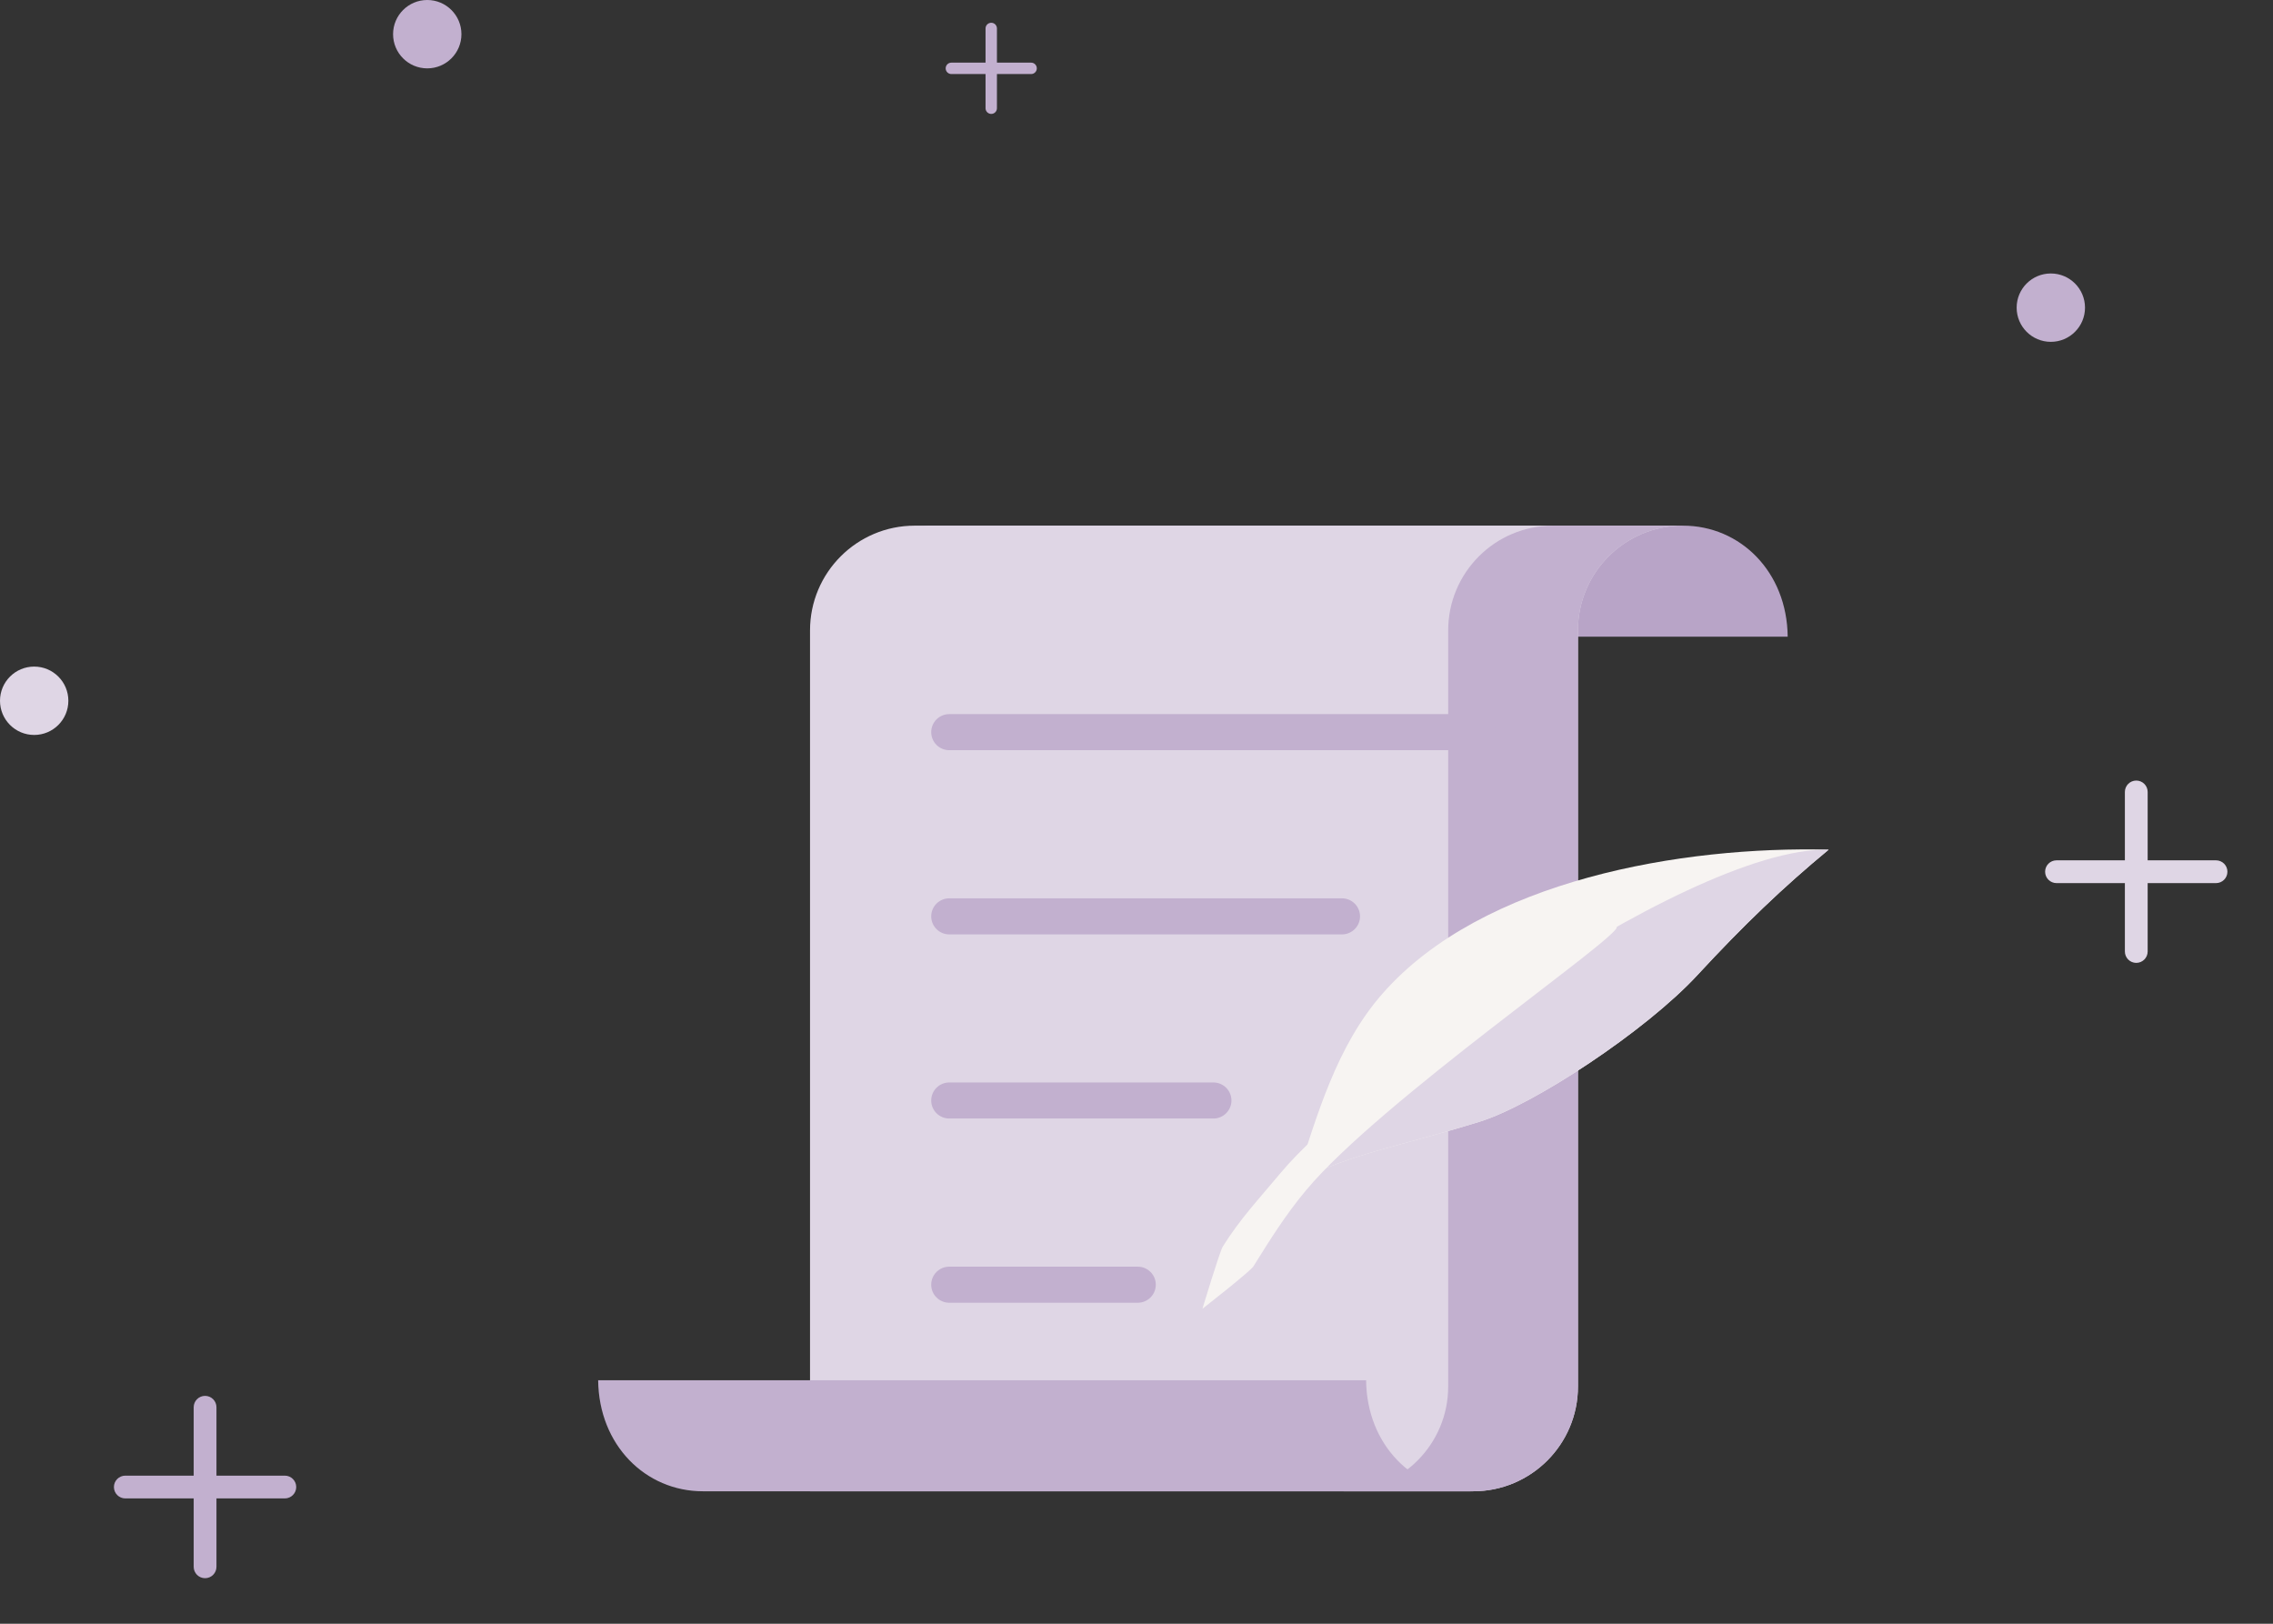 <svg width="133" height="95" viewBox="0 0 133 95" fill="none" xmlns="http://www.w3.org/2000/svg">
<rect x="0" y="0" width="133" height="95" fill="#333333" stroke="none"/>
<circle r="2" transform="matrix(1 0 0 -1 25 2)" fill="#C2B0CF"/>
<path d="M59.668 37.25H104.603C104.566 33.461 101.837 30.754 98.474 30.754H53.539C56.902 30.754 59.631 33.461 59.668 37.25Z" fill="#B8A4C7"/>
<path d="M92.331 36.885C92.331 33.499 95.076 30.754 98.462 30.754H53.528C50.141 30.754 47.397 33.499 47.397 36.885V87.25H86.2C89.587 87.25 92.331 84.505 92.331 81.119V36.885Z" fill="#DFD6E5"/>
<path d="M90.869 30.754C87.483 30.754 84.738 33.499 84.738 36.885V81.119C84.738 84.505 81.993 87.25 78.607 87.25H86.201C89.587 87.25 92.332 84.505 92.332 81.119V36.885C92.332 33.499 95.077 30.754 98.463 30.754H90.869Z" fill="#C2B0CF"/>
<path d="M79.935 80.754H35C35.038 84.543 37.767 87.25 41.129 87.25H86.064C82.701 87.25 79.973 84.543 79.935 80.754Z" fill="#C2B0CF"/>
<path d="M75.809 69.135C77.071 65.211 78.206 61.203 80.887 58.142C86.743 51.456 98.484 49.492 106.999 49.712C104.335 51.912 102.012 54.137 99.32 57.05C96.303 60.316 89.718 64.662 86.549 65.636C81.614 67.154 79.331 67.407 75.809 69.135Z" fill="#F7F4F2"/>
<path d="M75.809 69.136C77.071 65.212 98.484 49.494 106.999 49.713C104.335 51.913 102.012 54.139 99.32 57.052C96.303 60.318 89.718 64.663 86.549 65.638C81.614 67.155 79.331 67.409 75.809 69.136Z" fill="#DFD6E5"/>
<path d="M70.359 76.57C70.359 76.57 71.364 73.231 71.547 72.937C72.55 71.328 73.608 70.211 74.921 68.639C79.456 63.209 94.322 53.696 94.599 54.228C94.877 54.761 80.783 64.415 76.433 69.624C75.217 71.08 74.316 72.527 73.341 74.091C73.154 74.39 70.359 76.57 70.359 76.57Z" fill="#F7F4F2"/>
<path d="M86.457 43.891H55.543C54.961 43.891 54.488 43.419 54.488 42.836C54.488 42.253 54.961 41.781 55.543 41.781H86.457C87.039 41.781 87.511 42.253 87.511 42.836C87.511 43.419 87.039 43.891 86.457 43.891Z" fill="#C2B0CF"/>
<path d="M66.574 76.219H55.543C54.961 76.219 54.488 75.747 54.488 75.164C54.488 74.582 54.961 74.109 55.543 74.109H66.574C67.156 74.109 67.629 74.582 67.629 75.164C67.629 75.747 67.156 76.219 66.574 76.219Z" fill="#C2B0CF"/>
<path d="M71 65.441H55.543C54.961 65.441 54.488 64.969 54.488 64.387C54.488 63.804 54.961 63.332 55.543 63.332H71C71.582 63.332 72.055 63.804 72.055 64.387C72.055 64.969 71.582 65.441 71 65.441Z" fill="#C2B0CF"/>
<path d="M78.524 54.668H55.543C54.961 54.668 54.488 54.196 54.488 53.613C54.488 53.031 54.961 52.559 55.543 52.559H78.524C79.106 52.559 79.579 53.031 79.579 53.613C79.579 54.196 79.106 54.668 78.524 54.668Z" fill="#C2B0CF"/>
<circle r="2" transform="matrix(1 0 0 -1 120 18)" fill="#C2B0CF"/>
<path fill-rule="evenodd" clip-rule="evenodd" d="M129.666 50.335H125.666V46.335C125.666 45.966 125.367 45.668 124.999 45.668C124.631 45.668 124.333 45.966 124.333 46.335V50.335H120.333C119.965 50.335 119.666 50.633 119.666 51.001C119.666 51.37 119.965 51.668 120.333 51.668H124.333V55.668C124.333 56.037 124.631 56.335 124.999 56.335C125.367 56.335 125.666 56.037 125.666 55.668V51.668H129.666C130.034 51.668 130.333 51.37 130.333 51.001C130.333 50.633 130.034 50.335 129.666 50.335Z" fill="#DFD6E5"/>
<circle r="2" transform="matrix(1 0 0 -1 2 41)" fill="#DFD6E5"/>
<path fill-rule="evenodd" clip-rule="evenodd" d="M16.666 86.335H12.666V82.335C12.666 81.966 12.367 81.668 11.999 81.668C11.631 81.668 11.333 81.966 11.333 82.335V86.335H7.333C6.965 86.335 6.666 86.633 6.666 87.001C6.666 87.37 6.965 87.668 7.333 87.668H11.333V91.668C11.333 92.037 11.631 92.335 11.999 92.335C12.367 92.335 12.666 92.037 12.666 91.668V87.668H16.666C17.034 87.668 17.333 87.37 17.333 87.001C17.333 86.633 17.034 86.335 16.666 86.335Z" fill="#C2B0CF"/>
<path fill-rule="evenodd" clip-rule="evenodd" d="M60.334 3.665H58.334V1.665C58.334 1.481 58.185 1.332 58.001 1.332C57.817 1.332 57.667 1.481 57.667 1.665V3.665H55.667C55.483 3.665 55.334 3.814 55.334 3.999C55.334 4.183 55.483 4.332 55.667 4.332H57.667V6.332C57.667 6.516 57.817 6.665 58.001 6.665C58.185 6.665 58.334 6.516 58.334 6.332V4.332H60.334C60.518 4.332 60.667 4.183 60.667 3.999C60.667 3.814 60.518 3.665 60.334 3.665Z" fill="#C2B0CF"/>
</svg>
